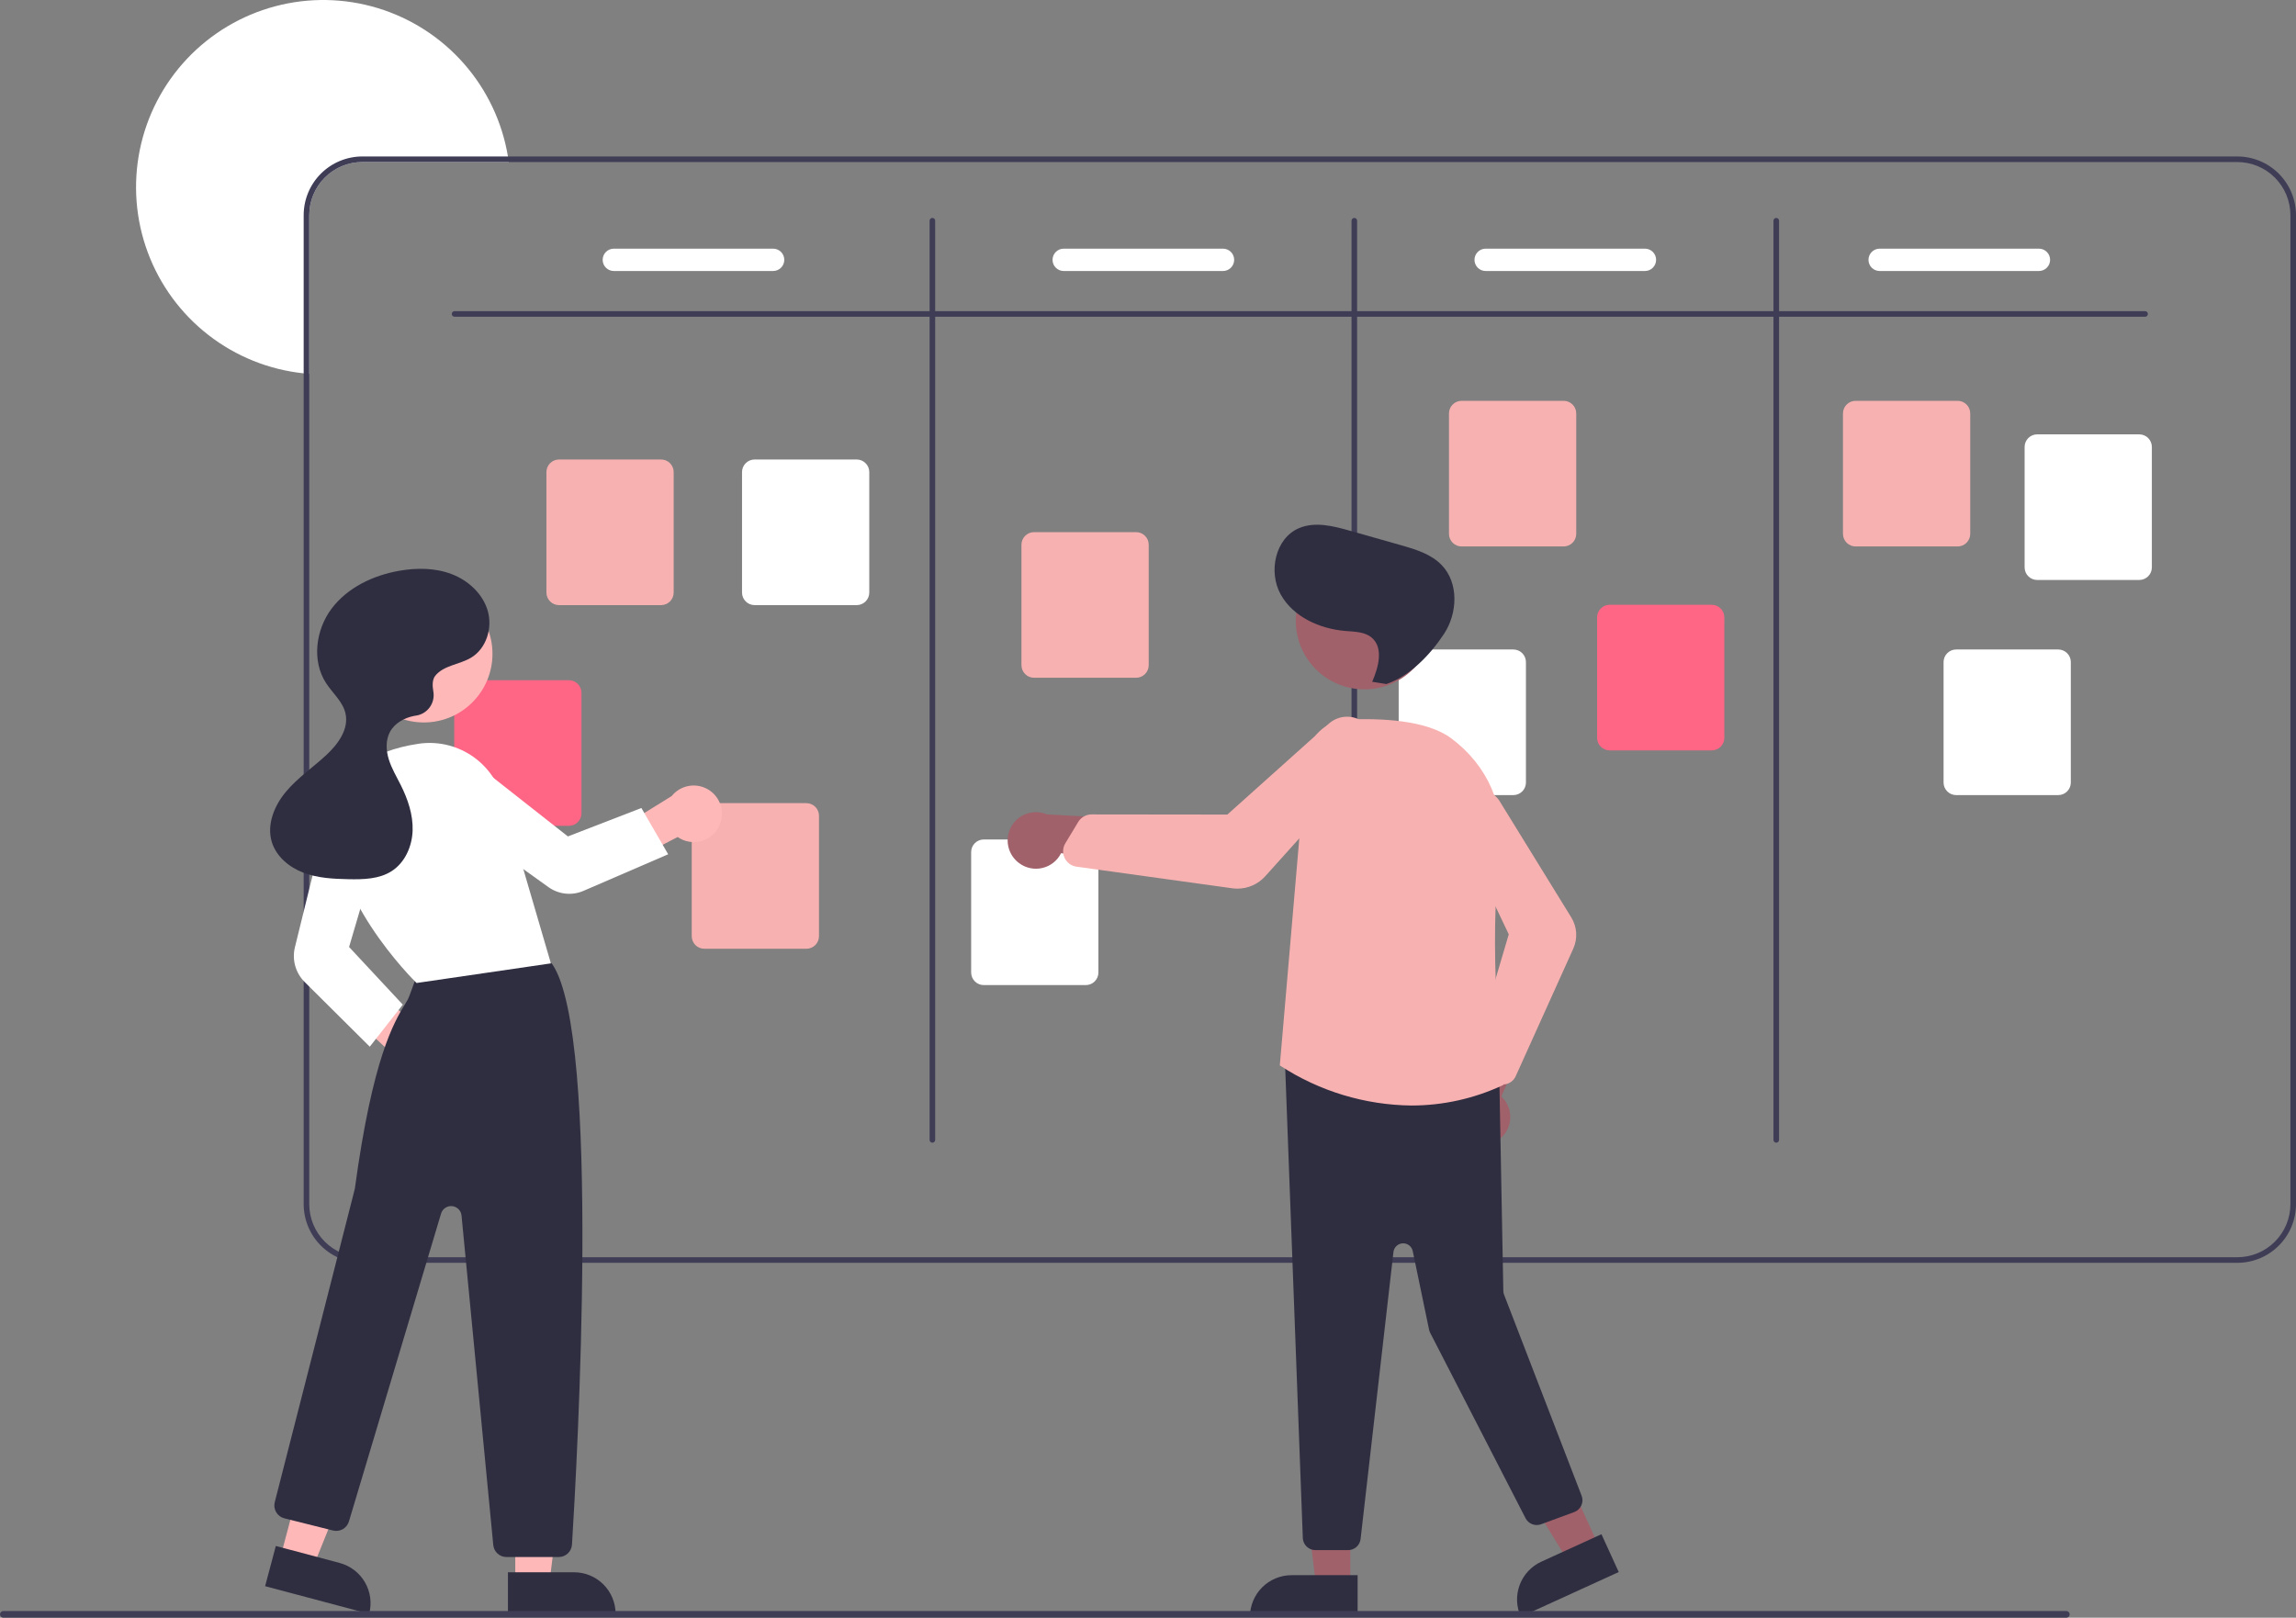 <svg width="1974" height="1391" viewBox="0 0 1974 1391" fill="none" xmlns="http://www.w3.org/2000/svg">
<rect x="0" y="0" width="1974" height="1391" fill="#808080" stroke="none"/>
<g clip-path="url(#clip0_227_20)">
<path d="M437.421 139.338H311.535C299.432 139.349 287.829 144.161 279.271 152.719C270.713 161.277 265.9 172.881 265.889 184.983V321.462C264.28 321.366 262.67 321.222 261.084 321.03C231.261 317.892 202.907 306.485 179.22 288.096C155.532 269.706 137.453 245.065 127.021 216.95C116.589 188.836 114.218 158.366 120.176 128.976C126.135 99.586 140.185 72.445 160.743 50.613C181.302 28.782 207.55 13.127 236.529 5.414C265.509 -2.298 296.066 -1.762 324.757 6.963C353.448 15.688 379.13 32.255 398.909 54.795C418.689 77.335 431.778 104.952 436.701 134.533C436.965 136.119 437.205 137.728 437.421 139.338Z" fill="white"/>
<path d="M1923.55 134.533H311.535C298.159 134.548 285.335 139.868 275.877 149.326C266.419 158.784 261.099 171.607 261.085 184.983V1035.43C261.099 1048.8 266.419 1061.62 275.877 1071.08C285.335 1080.54 298.159 1085.86 311.535 1085.87H1923.55C1936.93 1085.86 1949.75 1080.54 1959.21 1071.08C1968.67 1061.62 1973.99 1048.8 1974 1035.43V184.983C1973.99 171.607 1968.67 158.784 1959.21 149.326C1949.75 139.868 1936.93 134.548 1923.55 134.533ZM1969.2 1035.43C1969.18 1047.53 1964.37 1059.13 1955.81 1067.69C1947.26 1076.25 1935.65 1081.06 1923.55 1081.07H311.535C299.432 1081.06 287.829 1076.25 279.271 1067.69C270.713 1059.13 265.9 1047.53 265.889 1035.43V184.983C265.9 172.881 270.713 161.277 279.271 152.719C287.829 144.161 299.432 139.349 311.535 139.338H1923.55C1935.65 139.349 1947.26 144.161 1955.81 152.719C1964.37 161.277 1969.18 172.881 1969.2 184.983V1035.43Z" fill="#3F3D56"/>
<path d="M1844.27 272.357H390.814C390.177 272.357 389.566 272.104 389.116 271.653C388.665 271.203 388.412 270.592 388.412 269.954C388.412 269.317 388.665 268.706 389.116 268.256C389.566 267.805 390.177 267.552 390.814 267.552H1844.27C1844.91 267.552 1845.52 267.805 1845.97 268.256C1846.42 268.706 1846.67 269.317 1846.67 269.954C1846.67 270.592 1846.42 271.203 1845.97 271.653C1845.52 272.104 1844.91 272.357 1844.27 272.357Z" fill="#3F3D56"/>
<path d="M801.626 982.573C800.989 982.573 800.378 982.32 799.927 981.869C799.477 981.419 799.223 980.807 799.223 980.17V189.788C799.223 189.151 799.477 188.54 799.927 188.089C800.378 187.639 800.989 187.385 801.626 187.385C802.263 187.385 802.874 187.639 803.325 188.089C803.775 188.54 804.028 189.151 804.028 189.788V980.17C804.028 980.807 803.775 981.419 803.325 981.869C802.874 982.32 802.263 982.573 801.626 982.573Z" fill="#3F3D56"/>
<path d="M1164.39 982.573C1163.75 982.573 1163.14 982.32 1162.69 981.869C1162.24 981.419 1161.99 980.807 1161.99 980.17V189.788C1161.99 189.151 1162.24 188.54 1162.69 188.089C1163.14 187.639 1163.75 187.385 1164.39 187.385C1165.03 187.385 1165.64 187.639 1166.09 188.089C1166.54 188.54 1166.79 189.151 1166.79 189.788V980.17C1166.79 980.807 1166.54 981.419 1166.09 981.869C1165.64 982.32 1165.03 982.573 1164.39 982.573Z" fill="#3F3D56"/>
<path d="M1527.15 982.573C1526.52 982.573 1525.9 982.32 1525.45 981.869C1525 981.419 1524.75 980.807 1524.75 980.17V189.788C1524.75 189.151 1525 188.54 1525.45 188.089C1525.9 187.639 1526.52 187.385 1527.15 187.385C1527.79 187.385 1528.4 187.639 1528.85 188.089C1529.3 188.54 1529.55 189.151 1529.55 189.788V980.17C1529.55 980.807 1529.3 981.419 1528.85 981.869C1528.4 982.32 1527.79 982.573 1527.15 982.573Z" fill="#3F3D56"/>
<path d="M568.39 520.325H480.606C477.74 520.322 474.992 519.182 472.965 517.155C470.938 515.128 469.798 512.38 469.795 509.514V405.925C469.798 403.058 470.938 400.31 472.965 398.284C474.992 396.257 477.74 395.117 480.606 395.114H568.39C571.256 395.117 574.004 396.257 576.031 398.284C578.057 400.31 579.197 403.058 579.201 405.925V509.514C579.197 512.38 578.057 515.128 576.031 517.155C574.004 519.182 571.256 520.322 568.39 520.325Z" fill="#F8B1B1"/>
<path d="M693.315 815.817H605.531C602.665 815.814 599.917 814.674 597.89 812.648C595.863 810.621 594.723 807.873 594.72 805.007V701.417C594.723 698.551 595.863 695.803 597.89 693.776C599.917 691.75 602.665 690.61 605.531 690.606H693.315C696.181 690.61 698.929 691.75 700.956 693.776C702.983 695.803 704.123 698.551 704.126 701.417V805.007C704.123 807.873 702.983 810.621 700.956 812.648C698.929 814.674 696.181 815.814 693.315 815.817Z" fill="#F8B1B1"/>
<path d="M976.799 582.787H889.015C886.149 582.783 883.401 581.643 881.374 579.617C879.348 577.59 878.208 574.842 878.204 571.976V468.386C878.208 465.52 879.348 462.772 881.374 460.746C883.401 458.719 886.149 457.579 889.015 457.576H976.799C979.665 457.579 982.413 458.719 984.44 460.746C986.467 462.772 987.607 465.52 987.61 468.386V571.976C987.607 574.842 986.467 577.59 984.44 579.617C982.413 581.643 979.665 582.783 976.799 582.787Z" fill="#F8B1B1"/>
<path d="M1344.37 469.875H1256.58C1253.72 469.872 1250.97 468.732 1248.94 466.705C1246.92 464.678 1245.78 461.93 1245.77 459.064V355.475C1245.78 352.608 1246.92 349.861 1248.94 347.834C1250.97 345.807 1253.72 344.667 1256.58 344.664H1344.37C1347.23 344.667 1349.98 345.807 1352.01 347.834C1354.03 349.861 1355.17 352.608 1355.18 355.475V459.064C1355.17 461.93 1354.03 464.678 1352.01 466.705C1349.98 468.732 1347.23 469.872 1344.37 469.875Z" fill="#F8B1B1"/>
<path d="M1683.11 469.875H1595.32C1592.46 469.872 1589.71 468.732 1587.68 466.705C1585.65 464.678 1584.52 461.93 1584.51 459.064V355.475C1584.52 352.608 1585.65 349.861 1587.68 347.834C1589.71 345.807 1592.46 344.667 1595.32 344.664H1683.11C1685.97 344.667 1688.72 345.807 1690.75 347.834C1692.77 349.861 1693.91 352.608 1693.92 355.475V459.064C1693.91 461.93 1692.77 464.678 1690.75 466.705C1688.72 468.732 1685.97 469.872 1683.11 469.875Z" fill="#F8B1B1"/>
<path d="M1839.26 498.703H1751.48C1748.61 498.7 1745.86 497.56 1743.84 495.533C1741.81 493.507 1740.67 490.759 1740.67 487.893V384.303C1740.67 381.437 1741.81 378.689 1743.84 376.662C1745.86 374.636 1748.61 373.496 1751.48 373.492H1839.26C1842.13 373.496 1844.88 374.636 1846.9 376.662C1848.93 378.689 1850.07 381.437 1850.07 384.303V487.893C1850.07 490.759 1848.93 493.507 1846.9 495.534C1844.88 497.56 1842.13 498.7 1839.26 498.703Z" fill="white"/>
<path d="M1769.59 683.687H1681.81C1678.94 683.683 1676.2 682.543 1674.17 680.517C1672.14 678.49 1671 675.742 1671 672.876V569.286C1671 566.42 1672.14 563.672 1674.17 561.645C1676.2 559.619 1678.94 558.479 1681.81 558.476H1769.59C1772.46 558.479 1775.21 559.619 1777.23 561.645C1779.26 563.672 1780.4 566.42 1780.4 569.286V672.876C1780.4 675.742 1779.26 678.49 1777.23 680.517C1775.21 682.543 1772.46 683.683 1769.59 683.687Z" fill="white"/>
<path d="M1471.69 645.249H1383.91C1381.04 645.245 1378.3 644.105 1376.27 642.079C1374.24 640.052 1373.1 637.304 1373.1 634.438V530.848C1373.1 527.982 1374.24 525.234 1376.27 523.208C1378.3 521.181 1381.04 520.041 1383.91 520.038H1471.69C1474.56 520.041 1477.31 521.181 1479.34 523.208C1481.36 525.234 1482.5 527.982 1482.51 530.848V634.438C1482.5 637.304 1481.36 640.052 1479.34 642.079C1477.31 644.105 1474.56 645.245 1471.69 645.249Z" fill="#FF6584"/>
<path d="M1301.12 683.687H1213.34C1210.47 683.683 1207.73 682.543 1205.7 680.517C1203.67 678.49 1202.53 675.742 1202.53 672.876V569.286C1202.53 566.42 1203.67 563.672 1205.7 561.645C1207.73 559.619 1210.47 558.479 1213.34 558.476H1301.12C1303.99 558.479 1306.74 559.619 1308.76 561.645C1310.79 563.672 1311.93 566.42 1311.93 569.286V672.876C1311.93 675.742 1310.79 678.49 1308.76 680.517C1306.74 682.543 1303.99 683.683 1301.12 683.687Z" fill="white"/>
<path d="M933.556 847.048H845.772C842.906 847.045 840.158 845.905 838.131 843.878C836.104 841.852 834.964 839.104 834.961 836.238V732.648C834.964 729.782 836.104 727.034 838.131 725.007C840.158 722.98 842.906 721.841 845.772 721.837H933.556C936.422 721.841 939.17 722.98 941.197 725.007C943.223 727.034 944.363 729.782 944.367 732.648V836.238C944.363 839.104 943.223 841.852 941.197 843.878C939.17 845.905 936.422 847.045 933.556 847.048Z" fill="white"/>
<path d="M489.11 710.113H401.326C398.46 710.11 395.712 708.97 393.686 706.943C391.659 704.916 390.519 702.168 390.516 699.302V595.712C390.519 592.846 391.659 590.098 393.686 588.072C395.712 586.045 398.46 584.905 401.326 584.902H489.11C491.977 584.905 494.725 586.045 496.751 588.072C498.778 590.098 499.918 592.846 499.921 595.712V699.302C499.918 702.168 498.778 704.916 496.751 706.943C494.725 708.97 491.977 710.11 489.11 710.113Z" fill="#FF6584"/>
<path d="M736.558 520.325H648.774C645.908 520.322 643.16 519.182 641.133 517.155C639.107 515.128 637.967 512.38 637.964 509.514V405.925C637.967 403.058 639.107 400.31 641.133 398.284C643.16 396.257 645.908 395.117 648.774 395.114H736.558C739.424 395.117 742.172 396.257 744.199 398.284C746.226 400.31 747.366 403.058 747.369 405.925V509.514C747.366 512.38 746.226 515.128 744.199 517.155C742.172 519.182 739.424 520.322 736.558 520.325Z" fill="white"/>
<path d="M664.689 233.031H527.752C525.203 233.031 522.759 232.018 520.957 230.216C519.154 228.414 518.142 225.97 518.142 223.421C518.142 220.873 519.154 218.428 520.957 216.626C522.759 214.824 525.203 213.812 527.752 213.812H664.689C667.237 213.812 669.682 214.824 671.484 216.626C673.286 218.428 674.298 220.873 674.298 223.421C674.298 225.97 673.286 228.414 671.484 230.216C669.682 232.018 667.237 233.031 664.689 233.031Z" fill="white"/>
<path d="M1051.48 233.031H914.539C911.99 233.031 909.546 232.018 907.744 230.216C905.942 228.414 904.929 225.97 904.929 223.421C904.929 220.873 905.942 218.428 907.744 216.626C909.546 214.824 911.99 213.812 914.539 213.812H1051.48C1054.02 213.812 1056.47 214.824 1058.27 216.626C1060.07 218.428 1061.09 220.873 1061.09 223.421C1061.09 225.97 1060.07 228.414 1058.27 230.216C1056.47 232.018 1054.02 233.031 1051.48 233.031Z" fill="white"/>
<path d="M1414.24 233.031H1277.3C1274.75 233.031 1272.31 232.018 1270.51 230.216C1268.71 228.414 1267.69 225.97 1267.69 223.421C1267.69 220.873 1268.71 218.428 1270.51 216.626C1272.31 214.824 1274.75 213.812 1277.3 213.812H1414.24C1416.79 213.812 1419.23 214.824 1421.03 216.626C1422.84 218.428 1423.85 220.873 1423.85 223.421C1423.85 225.97 1422.84 228.414 1421.03 230.216C1419.23 232.018 1416.79 233.031 1414.24 233.031Z" fill="white"/>
<path d="M1752.98 233.031H1616.04C1613.49 233.031 1611.05 232.018 1609.25 230.216C1607.44 228.414 1606.43 225.97 1606.43 223.421C1606.43 220.873 1607.44 218.428 1609.25 216.626C1611.05 214.824 1613.49 213.812 1616.04 213.812H1752.98C1755.53 213.812 1757.97 214.824 1759.77 216.626C1761.58 218.428 1762.59 220.873 1762.59 223.421C1762.59 225.97 1761.58 228.414 1759.77 230.216C1757.97 232.018 1755.53 233.031 1752.98 233.031Z" fill="white"/>
<path d="M357.981 936.666C354.466 936.322 351.069 935.211 348.03 933.413C344.991 931.614 342.383 929.17 340.39 926.254C338.397 923.338 337.068 920.021 336.496 916.536C335.924 913.051 336.123 909.483 337.08 906.083L275.499 848.76L308.058 840.5L368.613 889.614C374.218 891.599 378.9 895.571 381.772 900.777C384.644 905.983 385.507 912.063 384.196 917.862C382.886 923.662 379.493 928.78 374.661 932.246C369.83 935.711 363.895 937.284 357.981 936.666Z" fill="#FFB8B8"/>
<path d="M443.013 1360.35H472.467L486.478 1246.75H443.008L443.013 1360.35Z" fill="#FFB8B8"/>
<path d="M529.269 1387.7L436.703 1387.7L436.701 1351.94L493.503 1351.94C502.989 1351.94 512.086 1355.7 518.793 1362.41C525.501 1369.12 529.269 1378.21 529.269 1387.7Z" fill="#2F2E41"/>
<path d="M241.069 1339.09L269.533 1346.67L312.298 1240.49L270.292 1229.31L241.069 1339.09Z" fill="#FFB8B8"/>
<path d="M317.389 1387.71L227.937 1363.9L237.137 1329.34L292.027 1343.95C301.194 1346.39 309.015 1352.37 313.771 1360.58C318.527 1368.78 319.829 1378.54 317.389 1387.71Z" fill="#2F2E41"/>
<path d="M480.387 1338.84H435.445C432.606 1338.85 429.866 1337.8 427.765 1335.89C425.664 1333.98 424.353 1331.36 424.091 1328.53L396.808 1045.22C396.608 1043.14 395.692 1041.19 394.217 1039.72C392.742 1038.24 390.799 1037.32 388.721 1037.12C386.643 1036.91 384.559 1037.44 382.826 1038.6C381.093 1039.77 379.818 1041.5 379.22 1043.5L300.005 1308.24C299.167 1311.05 297.275 1313.43 294.724 1314.89C292.172 1316.34 289.159 1316.75 286.311 1316.04L244.502 1305.58C243.042 1305.22 241.67 1304.57 240.463 1303.67C239.255 1302.77 238.238 1301.65 237.468 1300.35C236.698 1299.06 236.192 1297.63 235.977 1296.14C235.763 1294.65 235.846 1293.14 236.22 1291.68C236.903 1289.01 304.474 1024.95 305.064 1022.23C320.374 909.399 338.69 879.163 348.531 862.921C349.345 861.576 350.094 860.34 350.768 859.172C351.611 857.71 356.804 843.209 360.097 833.792C360.525 832.26 361.266 830.833 362.273 829.602C363.28 828.371 364.531 827.362 365.947 826.639C407.295 805.493 455.671 820.131 469.513 825.121C471.808 825.929 473.779 827.459 475.13 829.482C516.655 892.115 496.277 1255.88 491.77 1328.17C491.582 1331.06 490.302 1333.77 488.188 1335.76C486.074 1337.74 483.285 1338.84 480.387 1338.84Z" fill="#2F2E41"/>
<path d="M364.407 621.22C396.995 621.22 423.412 594.802 423.412 562.215C423.412 529.627 396.995 503.21 364.407 503.21C331.819 503.21 305.401 529.627 305.401 562.215C305.401 594.802 331.819 621.22 364.407 621.22Z" fill="#FFB8B8"/>
<path d="M358.155 845.248L357.731 844.837C356.936 844.067 278.318 767.048 288.492 695.831C292.844 665.37 317.49 645.907 359.766 639.542C375.297 637.235 391.139 640.612 404.38 649.051C417.621 657.49 427.371 670.425 431.838 685.478L473.639 828.382L358.155 845.248Z" fill="white"/>
<path d="M317.917 900.028L261.897 844.363C258.066 840.535 255.285 835.786 253.821 830.573C252.357 825.359 252.259 819.856 253.537 814.594L280.657 704.279C281.469 700.974 282.951 697.87 285.012 695.16C287.072 692.451 289.666 690.193 292.634 688.526C295.603 686.859 298.881 685.82 302.267 685.471C305.653 685.123 309.075 685.473 312.32 686.501C318.506 688.495 323.673 692.818 326.726 698.555C329.779 704.292 330.48 710.992 328.678 717.237L300.127 814.284L346.297 863.862L317.917 900.028Z" fill="white"/>
<path d="M618.39 710.053C616.908 713.259 614.742 716.101 612.044 718.379C609.345 720.658 606.18 722.317 602.771 723.24C599.362 724.162 595.792 724.326 592.313 723.72C588.833 723.114 585.529 721.752 582.633 719.731L507.847 758.492L511.153 725.566L577.452 684.536C581.17 679.896 586.461 676.78 592.322 675.781C598.184 674.781 604.209 675.966 609.255 679.111C614.301 682.256 618.018 687.143 619.702 692.846C621.385 698.549 620.918 704.671 618.39 710.053Z" fill="#FFB8B8"/>
<path d="M574.466 734.562L501.562 766.066C496.709 768.146 491.403 768.943 486.154 768.38C480.904 767.817 475.888 765.913 471.587 762.85L378.881 696.427C376.114 694.444 373.783 691.915 372.033 688.996C370.283 686.076 369.151 682.828 368.707 679.454C368.262 676.079 368.515 672.649 369.45 669.376C370.384 666.103 371.98 663.057 374.14 660.425C378.289 655.423 384.223 652.232 390.684 651.529C397.145 650.825 403.627 652.665 408.755 656.658L488.247 719.221L551.431 694.776L574.466 734.562Z" fill="white"/>
<path d="M374.189 581.122C381.468 572.002 395.068 571.511 405.067 565.495C418.164 557.615 423.579 540.004 419.358 525.313C415.138 510.622 402.69 499.173 388.419 493.697C374.148 488.221 358.27 488.154 343.216 490.801C320.801 494.742 298.733 505.203 285.062 523.398C271.391 541.593 267.912 568.241 280.302 587.331C285.996 596.106 294.786 603.348 297.059 613.558C300.044 626.963 290.642 639.891 280.569 649.224C269.093 659.858 255.927 668.764 245.873 680.75C235.82 692.737 229.115 709.113 233.703 724.07C237.547 736.602 248.732 745.835 260.998 750.458C273.263 755.082 286.622 755.75 299.727 756.006C312.453 756.255 325.97 755.946 336.691 749.084C348.167 741.739 354.295 727.803 354.748 714.185C355.201 700.566 350.65 687.224 344.551 675.039C340.915 667.776 336.688 660.739 334.273 652.985C331.857 645.231 331.439 636.432 335.307 629.291C339.374 621.784 347.6 617.257 355.978 615.611C356.413 615.526 356.873 615.449 357.355 615.381C359.739 615.072 362.035 614.283 364.104 613.061C366.174 611.839 367.974 610.21 369.397 608.273C370.819 606.335 371.834 604.129 372.379 601.789C372.924 599.448 372.989 597.021 372.57 594.654C371.616 589.335 371.698 584.243 374.189 581.122Z" fill="#2F2E41"/>
<path d="M1160.91 1362.87H1131.46L1117.45 1249.27L1160.92 1249.27L1160.91 1362.87Z" fill="#A0616A"/>
<path d="M1110.42 1354.45H1167.22V1390.22H1074.66C1074.66 1385.52 1075.58 1380.87 1077.38 1376.53C1079.18 1372.19 1081.81 1368.25 1085.13 1364.93C1088.45 1361.61 1092.4 1358.97 1096.73 1357.18C1101.07 1355.38 1105.72 1354.45 1110.42 1354.45Z" fill="#2F2E41"/>
<path d="M1374.62 1329.51L1347.83 1341.74L1287.88 1244.23L1327.42 1226.17L1374.62 1329.51Z" fill="#A0616A"/>
<path d="M1325.2 1342.83L1376.86 1319.23L1391.72 1351.76L1307.52 1390.22C1305.57 1385.95 1304.48 1381.33 1304.31 1376.64C1304.14 1371.95 1304.9 1367.26 1306.54 1362.86C1308.19 1358.46 1310.68 1354.43 1313.88 1350.99C1317.08 1347.55 1320.92 1344.78 1325.2 1342.83Z" fill="#2F2E41"/>
<path d="M1288.85 979.827C1291.67 977.703 1293.99 974.986 1295.65 971.868C1297.31 968.75 1298.26 965.306 1298.45 961.779C1298.63 958.253 1298.04 954.728 1296.71 951.455C1295.38 948.181 1293.36 945.239 1290.77 942.834L1325.39 864.276L1281.41 871.73L1255.27 945.187C1251.52 949.8 1249.59 955.628 1249.85 961.569C1250.11 967.509 1252.54 973.149 1256.67 977.418C1260.81 981.688 1266.37 984.292 1272.3 984.736C1278.23 985.179 1284.12 983.433 1288.85 979.827Z" fill="#A0616A"/>
<path d="M1159.03 1332.91H1130.9C1128.17 1332.91 1125.54 1331.87 1123.55 1330.01C1121.55 1328.15 1120.32 1325.61 1120.12 1322.89L1104.77 913.141C1104.66 911.571 1104.89 909.995 1105.45 908.523C1106 907.051 1106.88 905.719 1108 904.62C1109.13 903.52 1110.48 902.68 1111.97 902.159C1113.46 901.637 1115.04 901.446 1116.6 901.599L1279.33 918.88C1281.97 919.138 1284.42 920.355 1286.22 922.301C1288.02 924.247 1289.04 926.785 1289.09 929.435L1292.5 1110.18C1292.52 1111.16 1292.71 1112.13 1293.06 1113.05L1359.81 1286.14C1360.33 1287.48 1360.57 1288.91 1360.53 1290.34C1360.49 1291.77 1360.17 1293.18 1359.58 1294.49C1358.98 1295.79 1358.14 1296.97 1357.09 1297.95C1356.04 1298.92 1354.81 1299.68 1353.46 1300.18L1324.95 1310.68C1322.47 1311.59 1319.75 1311.57 1317.29 1310.61C1314.83 1309.65 1312.81 1307.83 1311.6 1305.48L1229.6 1146.04C1229.15 1145.17 1228.83 1144.25 1228.63 1143.29L1214.62 1075.8C1214.21 1073.84 1213.12 1072.1 1211.55 1070.87C1209.97 1069.64 1208 1069.02 1206.01 1069.11C1204.01 1069.2 1202.11 1070 1200.65 1071.36C1199.19 1072.73 1198.26 1074.57 1198.03 1076.55L1169.78 1323.33C1169.47 1325.97 1168.21 1328.4 1166.23 1330.17C1164.25 1331.94 1161.69 1332.92 1159.03 1332.91Z" fill="#2F2E41"/>
<path d="M1173.05 592.76C1205.63 592.76 1232.05 566.343 1232.05 533.755C1232.05 501.168 1205.63 474.75 1173.05 474.75C1140.46 474.75 1114.04 501.168 1114.04 533.755C1114.04 566.343 1140.46 592.76 1173.05 592.76Z" fill="#A0616A"/>
<path d="M1213.51 950.607C1173.5 950.167 1134.44 938.335 1100.9 916.498L1100.33 916.101L1100.39 915.406L1122.96 652.547C1123.74 643.629 1127.72 635.295 1134.16 629.085C1140.61 622.875 1149.09 619.209 1158.03 618.766C1187.28 617.422 1226.57 619.117 1247.61 634.782C1279.39 658.456 1294.71 694.106 1289.64 732.588C1279.12 812.392 1291.04 920.044 1292.43 932.056L1292.53 932.922L1291.74 933.285C1267.23 944.685 1240.54 950.597 1213.51 950.607Z" fill="#F8B1B1"/>
<path d="M1292.16 932.502C1290.49 932.499 1288.85 932.151 1287.33 931.48C1285.81 930.809 1284.44 929.83 1283.32 928.605L1270.41 914.524C1269.01 912.993 1268.04 911.13 1267.57 909.113C1267.1 907.095 1267.16 904.992 1267.74 903.004L1297.17 803.393L1252.39 709.355C1250.3 704.953 1249.79 699.966 1250.94 695.23C1251.96 691.074 1254.21 687.323 1257.4 684.473C1260.59 681.623 1264.58 679.807 1268.82 679.264C1273.06 678.722 1277.37 679.479 1281.18 681.436C1284.98 683.392 1288.11 686.457 1290.13 690.224L1350.9 788.822C1353.37 792.822 1354.82 797.367 1355.12 802.058C1355.42 806.749 1354.57 811.442 1352.63 815.725L1303.12 925.429C1302.3 927.243 1301.05 928.825 1299.47 930.033C1297.89 931.24 1296.03 932.036 1294.07 932.348C1293.44 932.45 1292.8 932.501 1292.16 932.502Z" fill="#F8B1B1"/>
<path d="M876.248 742.221C879.082 744.329 882.344 745.789 885.803 746.5C889.262 747.211 892.836 747.155 896.271 746.336C899.707 745.516 902.92 743.953 905.687 741.758C908.453 739.562 910.704 736.786 912.281 733.626L997.417 744.668L977.852 704.576L900.004 700.237C894.52 697.939 888.383 697.733 882.757 699.657C877.131 701.581 872.406 705.503 869.478 710.678C866.55 715.853 865.622 721.922 866.87 727.736C868.117 733.549 871.454 738.703 876.248 742.221Z" fill="#A0616A"/>
<path d="M1063.9 764.117C1062.42 764.117 1060.94 764.015 1059.47 763.811L925.536 745.235C923.347 744.934 921.267 744.093 919.485 742.788C917.702 741.483 916.272 739.755 915.324 737.76C915.017 737.117 914.762 736.451 914.56 735.768C914.042 733.994 913.896 732.133 914.134 730.3C914.372 728.468 914.987 726.704 915.941 725.122L927.024 706.746C928.217 704.782 929.894 703.157 931.894 702.027C933.895 700.898 936.152 700.3 938.45 700.293H938.468L1055.22 700.427L1142.41 622.309C1146.46 618.683 1151.65 616.562 1157.08 616.304C1161.85 616.083 1166.58 617.313 1170.64 619.833C1174.7 622.353 1177.89 626.044 1179.81 630.418C1181.73 634.793 1182.28 639.647 1181.38 644.339C1180.48 649.031 1178.19 653.341 1174.79 656.701L1087.79 753.465C1084.78 756.817 1081.09 759.498 1076.98 761.333C1072.86 763.168 1068.41 764.117 1063.9 764.117Z" fill="#F8B1B1"/>
<path d="M1179.75 586.248C1185.15 573.768 1189.71 557.149 1179.37 548.326C1173.37 543.208 1164.73 543.197 1156.87 542.561C1134.72 540.767 1111.93 530.578 1101.1 511.177C1090.28 491.776 1096.33 462.927 1116.74 454.173C1130.51 448.273 1146.29 452.293 1160.7 456.378L1203.95 468.644C1216.81 472.289 1230.3 476.308 1239.55 485.945C1254.31 501.314 1253.21 527.294 1241.49 545.087C1229.77 562.88 1212.11 581.437 1191.91 588.192L1179.75 586.248Z" fill="#2F2E41"/>
<path d="M1776.54 1391H2.861C2.484 1391 2.111 1390.93 1.763 1390.78C1.415 1390.64 1.099 1390.43 0.833 1390.17C0.566 1389.9 0.355 1389.58 0.21 1389.24C0.066 1388.89 -0.008 1388.52 -0.008 1388.14C-0.008 1387.76 0.066 1387.39 0.21 1387.04C0.355 1386.7 0.566 1386.38 0.833 1386.11C1.099 1385.85 1.415 1385.64 1.763 1385.49C2.111 1385.35 2.484 1385.28 2.861 1385.28H1776.54C1776.92 1385.28 1777.29 1385.35 1777.64 1385.49C1777.99 1385.64 1778.3 1385.85 1778.57 1386.11C1778.84 1386.38 1779.05 1386.7 1779.19 1387.04C1779.34 1387.39 1779.41 1387.76 1779.41 1388.14C1779.41 1388.52 1779.34 1388.89 1779.19 1389.24C1779.05 1389.58 1778.84 1389.9 1778.57 1390.17C1778.3 1390.43 1777.99 1390.64 1777.64 1390.78C1777.29 1390.93 1776.92 1391 1776.54 1391Z" fill="#3F3D56"/>
</g>
<defs>
<clipPath id="clip0_227_20">
<rect width="1974" height="1391" fill="white"/>
</clipPath>
</defs>
</svg>
